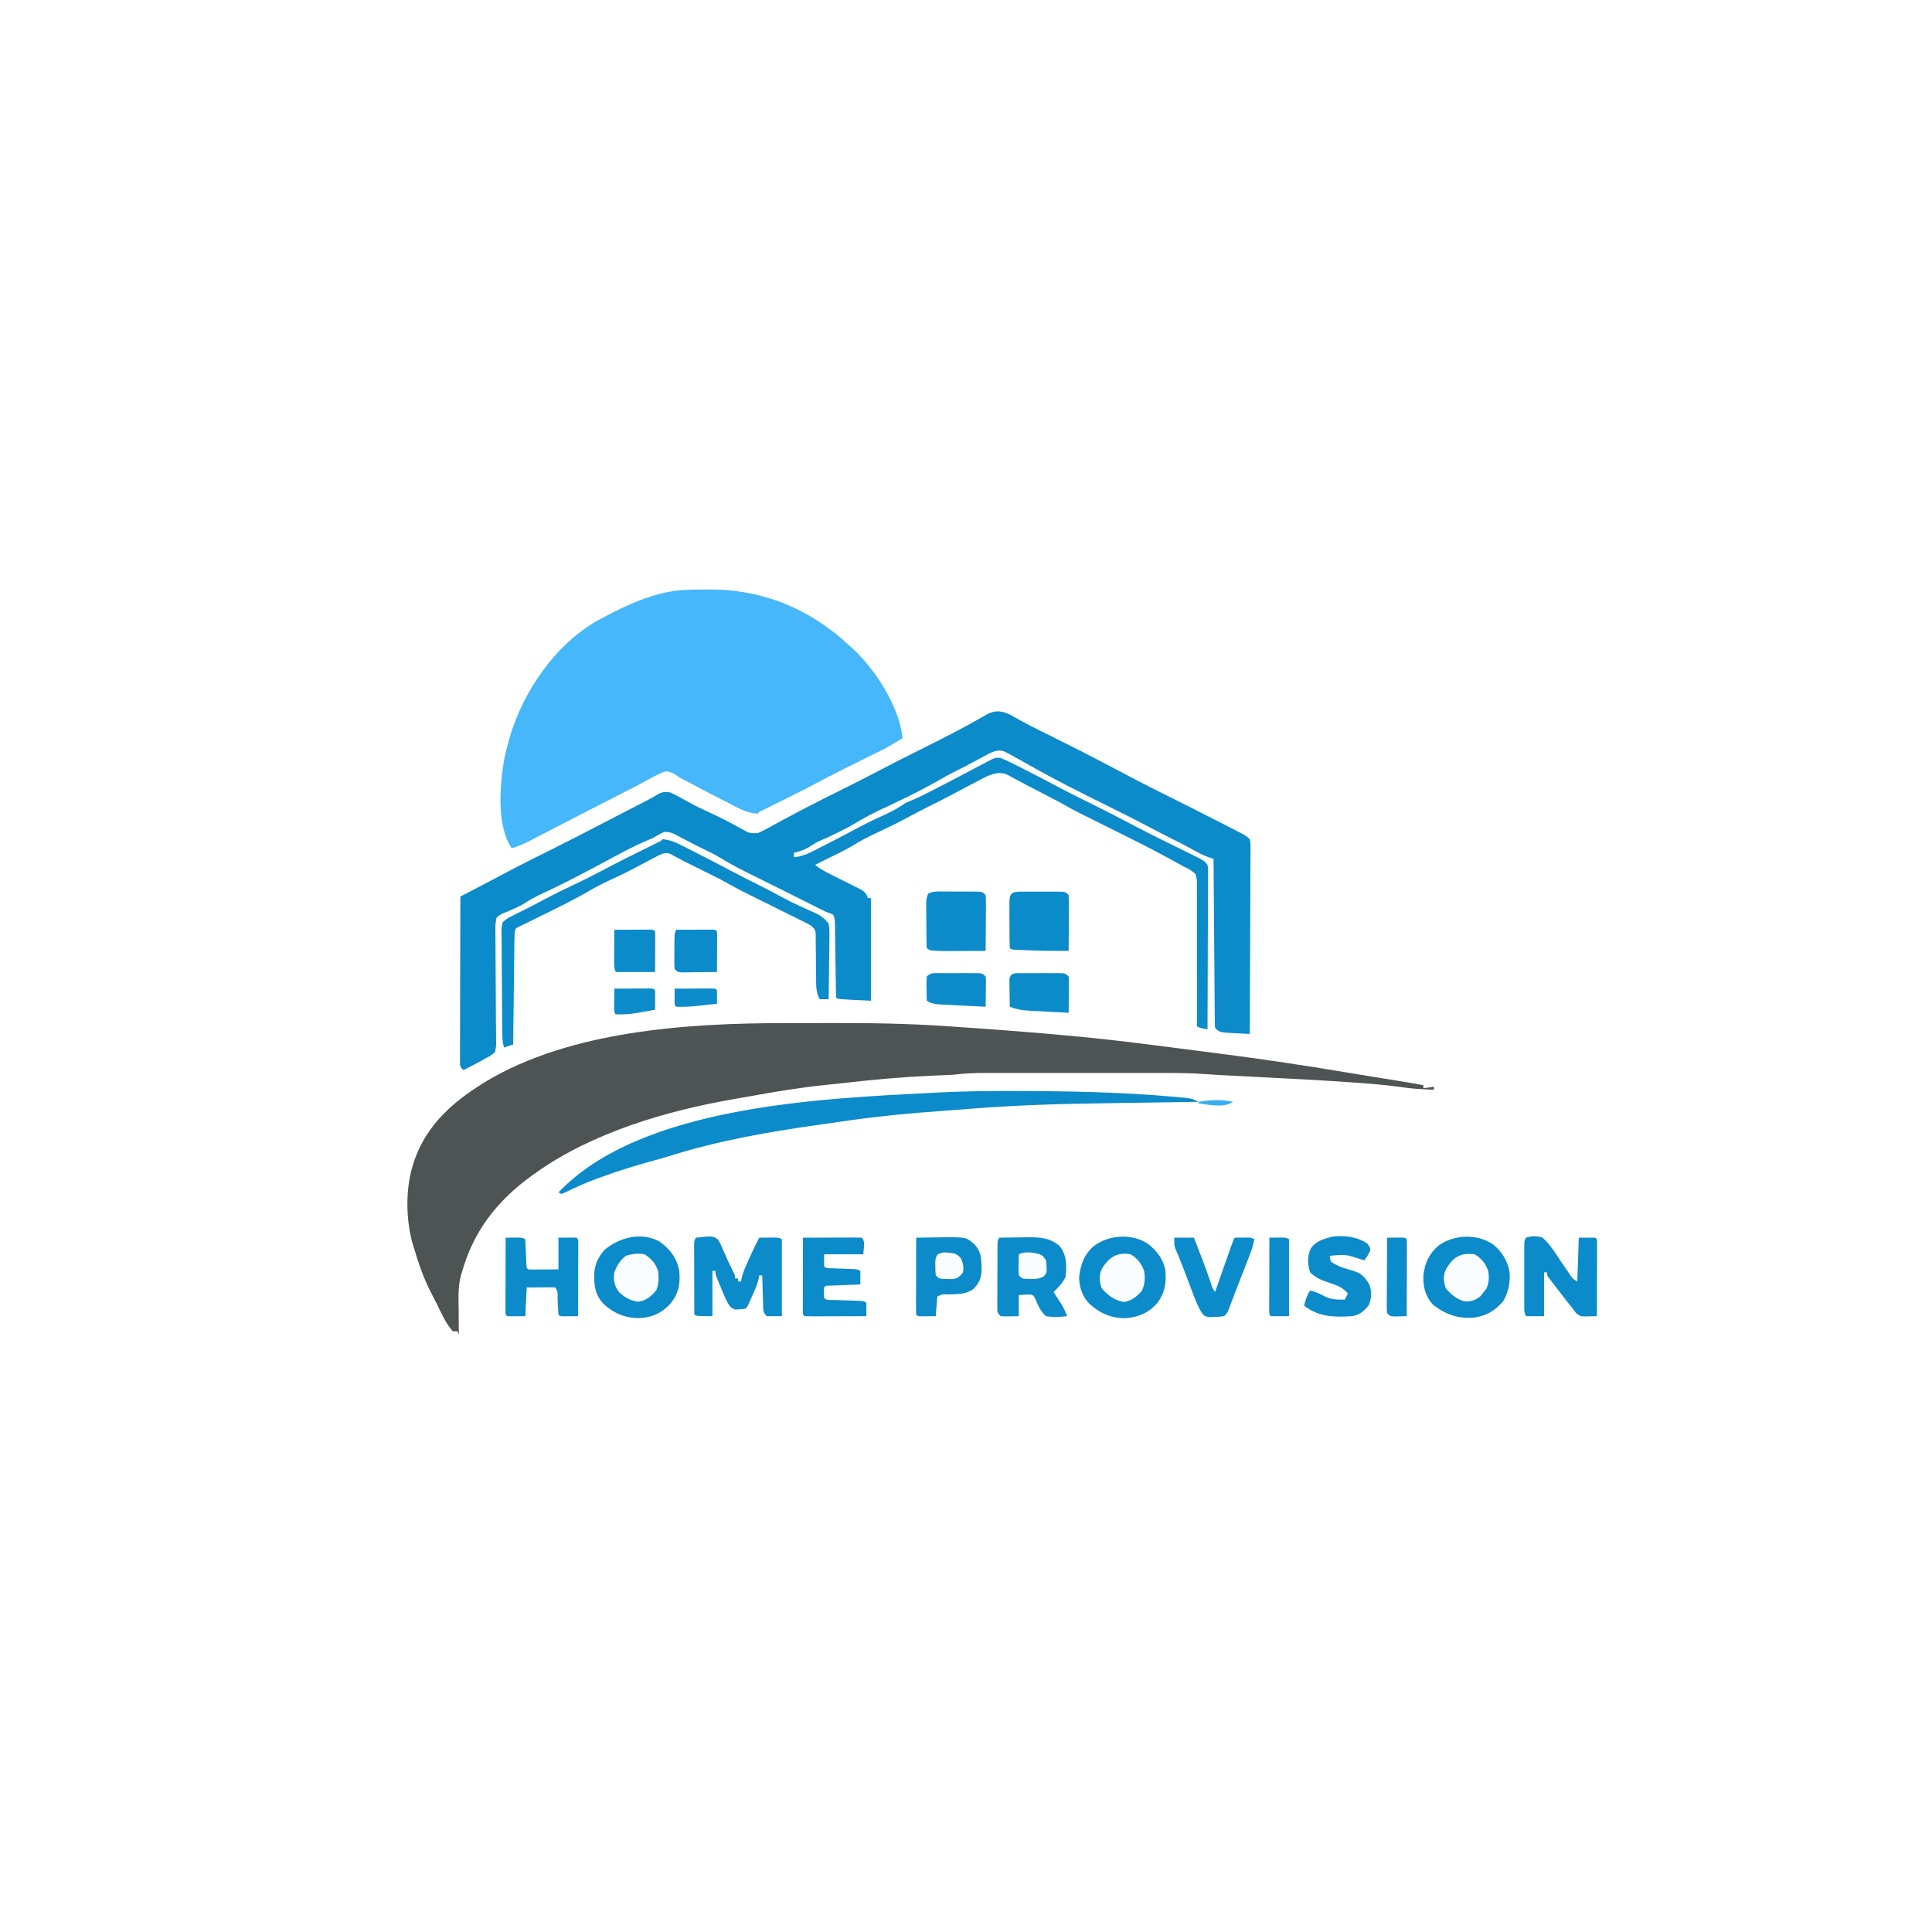 <svg width="272" height="272" viewBox="0 0 272 272" fill="none" xmlns="http://www.w3.org/2000/svg">
<rect x="0" y="0" width="272" height="272" fill="#333333" stroke="none"/>
<g clip-path="url(#clip0_3_116)">
<path d="M0 0C89.76 0 179.52 0 272 0C272 89.76 272 179.52 272 272C182.24 272 92.48 272 0 272C0 182.24 0 92.48 0 0Z" fill="white"/>
<path d="M99.516 82.995C99.695 82.995 99.873 82.995 100.058 82.995C107.56 83.011 114.175 85.808 119.638 90.951C119.776 91.072 119.914 91.195 120.059 91.322C123.312 94.327 126.583 99.474 127.076 103.913C125.943 104.646 124.795 105.294 123.584 105.887C123.418 105.97 123.253 106.053 123.083 106.136C122.73 106.312 122.379 106.484 122.027 106.659C121.111 107.111 120.197 107.566 119.281 108.023C119.105 108.11 118.926 108.199 118.746 108.288C117.4 108.96 116.068 109.648 114.744 110.358C112.84 111.374 110.9 112.324 108.966 113.282C108.83 113.348 108.694 113.416 108.554 113.486C108.182 113.671 107.806 113.856 107.432 114.043C106.916 114.277 106.916 114.277 106.676 114.538C105.148 114.502 103.917 113.752 102.585 113.063C102.341 112.94 102.096 112.815 101.845 112.687C100.205 111.85 98.571 111 96.949 110.129C96.654 109.971 96.359 109.816 96.059 109.67C95.626 109.438 95.626 109.438 95.209 109.13C94.678 108.788 94.346 108.643 93.713 108.588C92.668 108.947 91.743 109.47 90.787 110.02C89.994 110.467 89.178 110.87 88.367 111.28C88.022 111.457 87.678 111.631 87.336 111.807C86.601 112.186 85.865 112.562 85.13 112.94C83.358 113.847 81.588 114.755 79.82 115.669C79.059 116.062 78.298 116.455 77.537 116.846C77.176 117.033 76.815 117.22 76.454 117.407C75.95 117.666 75.447 117.927 74.943 118.187C74.796 118.263 74.65 118.34 74.499 118.418C73.693 118.831 72.907 119.162 72.038 119.426C69.868 116.162 70.378 110.473 71.003 106.809C71.171 105.974 71.377 105.156 71.613 104.338C71.656 104.187 71.696 104.036 71.74 103.881C73.627 97.387 78.126 90.776 84.085 87.391C87.013 85.802 90.026 84.278 93.288 83.513C93.445 83.475 93.603 83.436 93.764 83.398C95.668 82.99 97.578 82.995 99.516 82.995Z" fill="#45B7FA"/>
<path d="M110.499 144.039C110.918 144.039 111.336 144.037 111.753 144.037C112.626 144.035 113.498 144.035 114.369 144.035C115.246 144.035 116.122 144.035 116.997 144.031C122.406 144.014 127.784 144.097 133.181 144.466C133.672 144.5 134.163 144.534 134.654 144.566C137.051 144.726 139.448 144.902 141.843 145.085C142.026 145.098 142.206 145.112 142.393 145.127C148.696 145.608 154.975 146.188 161.246 146.991C161.754 147.055 162.262 147.121 162.772 147.184C165.475 147.529 168.176 147.877 170.879 148.23C171.499 148.311 172.12 148.391 172.743 148.47C178.253 149.186 183.739 150.008 189.222 150.926C190.495 151.139 191.768 151.345 193.041 151.551C193.423 151.613 193.806 151.674 194.186 151.736C194.738 151.825 195.291 151.917 195.843 152.006C196.411 152.097 196.976 152.189 197.543 152.282C197.709 152.308 197.875 152.335 198.045 152.363C198.829 152.49 199.611 152.624 200.387 152.788C200.387 152.928 200.387 153.068 200.387 153.213C200.878 153.143 201.368 153.073 201.874 153C201.874 153.141 201.874 153.281 201.874 153.425C201.375 153.4 200.875 153.372 200.374 153.345C200.096 153.33 199.817 153.315 199.53 153.3C198.674 153.241 197.828 153.128 196.978 153.009C195.268 152.777 193.555 152.622 191.834 152.495C191.581 152.476 191.581 152.476 191.324 152.456C186.343 152.085 181.353 151.847 176.368 151.589C176.196 151.579 176.026 151.57 175.849 151.562C175.04 151.519 174.232 151.479 173.425 151.436C173.129 151.422 172.834 151.407 172.541 151.392C172.29 151.379 172.039 151.366 171.782 151.354C171.236 151.324 170.692 151.288 170.148 151.247C168.244 151.109 166.355 151.056 164.444 151.06C164.136 151.06 163.83 151.06 163.522 151.058C162.7 151.058 161.875 151.058 161.051 151.058C160.184 151.06 159.317 151.058 158.45 151.058C156.996 151.058 155.543 151.058 154.089 151.06C152.415 151.06 150.738 151.06 149.062 151.06C147.617 151.058 146.169 151.058 144.724 151.058C143.864 151.058 143.003 151.058 142.143 151.058C141.333 151.058 140.525 151.058 139.716 151.06C139.423 151.06 139.127 151.06 138.832 151.06C137.302 151.056 135.816 151.101 134.299 151.3C133.728 151.339 133.156 151.362 132.584 151.383C132.255 151.398 131.926 151.413 131.596 151.426C131.424 151.434 131.252 151.441 131.076 151.449C127.134 151.623 123.228 151.968 119.309 152.42C118.347 152.531 117.382 152.633 116.417 152.726C112.79 153.088 109.214 153.68 105.629 154.331C104.864 154.471 104.097 154.601 103.329 154.732C93.748 156.405 83.431 159.439 75.437 165.113C75.228 165.262 75.018 165.41 74.803 165.563C69.971 169.085 66.648 173.335 65.024 179.138C64.984 179.276 64.941 179.412 64.897 179.554C64.453 181.193 64.555 182.889 64.574 184.569C64.576 184.888 64.578 185.207 64.58 185.526C64.584 186.301 64.591 187.075 64.599 187.85C64.529 187.71 64.459 187.57 64.387 187.425C64.176 187.425 63.966 187.425 63.749 187.425C62.78 186.348 62.158 184.937 61.533 183.643C61.31 183.19 61.08 182.74 60.842 182.296C59.69 180.126 58.921 177.876 58.224 175.525C58.148 175.268 58.069 175.011 57.99 174.748C57.024 170.863 57.094 166.269 58.649 162.563C58.745 162.333 58.84 162.104 58.938 161.868C60.772 157.871 63.94 155.091 67.574 152.788C67.81 152.637 68.046 152.486 68.29 152.331C80.248 145.098 96.852 144.046 110.499 144.039Z" fill="#4E5354"/>
<path d="M142.248 100.633C142.499 100.773 142.75 100.913 143 101.058C143.281 101.213 143.566 101.37 143.848 101.525C143.991 101.604 144.135 101.685 144.284 101.765C144.953 102.131 145.635 102.471 146.32 102.811C146.458 102.879 146.596 102.947 146.738 103.019C147.195 103.247 147.654 103.474 148.113 103.699C151.037 105.151 153.942 106.632 156.826 108.162C159.002 109.316 161.182 110.459 163.388 111.553C165.95 112.824 168.505 114.11 171.05 115.414C171.382 115.584 171.713 115.754 172.045 115.924C172.534 116.173 173.022 116.424 173.509 116.672C173.658 116.749 173.804 116.823 173.957 116.9C175.43 117.66 175.43 117.66 175.951 118.149C176.055 118.657 176.055 118.657 176.053 119.267C176.055 119.615 176.055 119.615 176.057 119.968C176.053 120.223 176.05 120.476 176.046 120.74C176.046 121.005 176.046 121.273 176.046 121.549C176.046 122.282 176.042 123.015 176.036 123.751C176.031 124.516 176.031 125.283 176.029 126.05C176.027 127.501 176.021 128.953 176.012 130.404C176.002 132.057 175.997 133.711 175.993 135.364C175.985 138.764 175.97 142.162 175.951 145.562C175.411 145.538 174.869 145.511 174.329 145.483C174.102 145.472 174.102 145.472 173.87 145.462C171.692 145.343 171.692 145.343 171.063 144.712C171.04 144.404 171.031 144.093 171.029 143.783C171.025 143.483 171.025 143.483 171.023 143.175C171.021 142.954 171.021 142.731 171.018 142.504C171.016 142.272 171.014 142.038 171.012 141.8C171.006 141.029 171.001 140.258 170.995 139.486C170.991 138.953 170.987 138.42 170.982 137.886C170.972 136.622 170.961 135.36 170.953 134.097C170.942 132.518 170.929 130.94 170.914 129.363C170.893 126.545 170.87 123.729 170.851 120.912C170.655 120.85 170.46 120.788 170.258 120.723C169.48 120.455 168.781 120.087 168.06 119.69C167.776 119.537 167.491 119.382 167.206 119.227C167.066 119.152 166.928 119.076 166.783 118.999C166.25 118.714 165.708 118.445 165.166 118.177C164.057 117.629 162.965 117.055 161.872 116.477C159.815 115.389 157.735 114.348 155.65 113.317C152.038 111.526 148.413 109.721 144.913 107.724C143.952 107.178 142.992 106.634 142.016 106.117C141.725 105.962 141.725 105.962 141.43 105.803C140.656 105.531 140.106 105.701 139.367 106.028C139.218 106.109 139.067 106.19 138.912 106.273C138.744 106.364 138.578 106.453 138.404 106.545C138.23 106.64 138.053 106.736 137.873 106.834C137.507 107.029 137.142 107.227 136.776 107.422C136.604 107.514 136.43 107.607 136.253 107.703C135.735 107.977 135.212 108.238 134.685 108.495C133.784 108.937 132.915 109.432 132.042 109.93C129.951 111.115 127.809 112.178 125.637 113.206C125.422 113.308 125.208 113.408 124.987 113.515C124.568 113.712 124.147 113.91 123.727 114.105C122.558 114.658 121.451 115.261 120.35 115.937C119.621 116.375 118.871 116.753 118.11 117.127C117.97 117.197 117.83 117.267 117.685 117.34C117.016 117.671 116.344 117.986 115.656 118.272C115.088 118.521 114.619 118.772 114.113 119.12C113.348 119.615 112.662 119.86 111.776 120.062C111.776 120.272 111.776 120.482 111.776 120.699C112.706 120.582 113.422 120.353 114.255 119.93C114.483 119.815 114.71 119.7 114.944 119.584C115.182 119.46 115.42 119.339 115.666 119.212C115.913 119.086 116.162 118.961 116.417 118.833C117.919 118.071 119.411 117.289 120.894 116.49C122.192 115.795 123.523 115.17 124.861 114.558C125.805 114.122 126.636 113.627 127.501 113.049C127.86 112.894 128.221 112.739 128.582 112.586C129.243 112.303 129.885 111.98 130.527 111.657C130.671 111.583 130.816 111.511 130.966 111.436C132.118 110.854 133.261 110.257 134.403 109.656C134.917 109.386 135.431 109.116 135.945 108.848C136.296 108.663 136.647 108.476 136.997 108.291C137.511 108.017 138.028 107.747 138.546 107.477C138.78 107.352 138.78 107.352 139.018 107.222C140.095 106.668 140.095 106.668 140.82 106.7C141.366 106.908 141.883 107.135 142.405 107.399C142.718 107.556 142.718 107.556 143.036 107.715C143.255 107.828 143.476 107.941 143.704 108.055C143.931 108.172 144.158 108.287 144.394 108.406C145.858 109.148 147.312 109.906 148.759 110.68C150.431 111.57 152.127 112.407 153.825 113.247C155.765 114.207 157.686 115.198 159.601 116.207C160.961 116.919 162.329 117.609 163.704 118.292C163.878 118.379 164.051 118.464 164.229 118.551C165.096 118.982 165.965 119.411 166.834 119.839C167.155 119.998 167.478 120.157 167.799 120.315C167.948 120.389 168.097 120.461 168.25 120.536C169.535 121.175 169.535 121.175 170.001 121.762C170.079 122.204 170.079 122.204 170.077 122.718C170.077 123.011 170.077 123.011 170.079 123.311C170.077 123.525 170.075 123.74 170.073 123.961C170.073 124.186 170.073 124.414 170.073 124.645C170.073 125.395 170.066 126.143 170.062 126.891C170.062 127.41 170.06 127.928 170.06 128.447C170.058 129.813 170.052 131.178 170.043 132.544C170.037 133.936 170.035 135.33 170.03 136.722C170.024 139.457 170.013 142.191 170.001 144.924C168.991 144.739 168.991 144.739 168.513 144.499C168.513 144.234 168.515 143.968 168.515 143.692C168.526 141.182 168.526 138.67 168.517 136.161C168.513 134.869 168.513 133.579 168.519 132.287C168.526 131.042 168.524 129.796 168.515 128.551C168.513 128.075 168.515 127.599 168.519 127.125C168.526 126.458 168.519 125.795 168.513 125.128C168.517 124.932 168.522 124.735 168.526 124.533C168.513 123.982 168.485 123.555 168.301 123.037C167.788 122.55 167.238 122.265 166.601 121.974C166.399 121.859 166.199 121.747 165.993 121.628C165.81 121.528 165.627 121.428 165.438 121.326C165.228 121.213 165.02 121.099 164.803 120.982C164.59 120.867 164.376 120.752 164.157 120.633C163.949 120.521 163.742 120.408 163.528 120.291C161.887 119.405 160.223 118.566 158.553 117.737C157.314 117.123 156.075 116.504 154.839 115.888C154.522 115.729 154.205 115.572 153.887 115.414C153.419 115.181 152.95 114.947 152.482 114.713C152.342 114.645 152.202 114.575 152.057 114.503C151.148 114.048 150.268 113.557 149.388 113.049C148.989 112.837 148.587 112.624 148.185 112.416C147.964 112.301 147.745 112.186 147.518 112.067C146.581 111.583 145.644 111.101 144.707 110.616C144.173 110.34 143.644 110.057 143.117 109.768C142.985 109.698 142.852 109.626 142.713 109.554C142.378 109.373 142.044 109.19 141.708 109.007C140.646 108.646 139.86 108.908 138.85 109.337C138.58 109.475 138.313 109.615 138.045 109.755C137.9 109.832 137.754 109.906 137.603 109.983C137.137 110.223 136.676 110.467 136.213 110.712C135.984 110.833 135.984 110.833 135.752 110.956C135.14 111.279 134.53 111.602 133.92 111.927C132.762 112.543 131.589 113.132 130.412 113.714C129.49 114.175 128.582 114.664 127.673 115.149C126.283 115.888 124.878 116.583 123.45 117.246C122.248 117.807 121.1 118.389 119.978 119.097C118.828 119.779 117.613 120.346 116.414 120.933C115.858 121.207 115.305 121.485 114.751 121.762C115.456 122.335 116.204 122.726 117.016 123.13C117.292 123.268 117.568 123.409 117.845 123.547C118.278 123.766 118.709 123.982 119.145 124.197C119.566 124.405 119.984 124.618 120.403 124.83C120.779 125.017 120.779 125.017 121.162 125.208C121.761 125.587 121.965 125.778 122.188 126.437C122.328 126.437 122.469 126.437 122.613 126.437C122.613 131.205 122.613 135.974 122.613 140.887C117.938 140.674 117.938 140.674 117.726 140.462C117.7 140.12 117.689 139.777 117.685 139.433C117.679 139.106 117.679 139.106 117.675 138.77C117.67 138.411 117.67 138.411 117.666 138.048C117.662 137.803 117.658 137.561 117.653 137.308C117.641 136.528 117.63 135.746 117.619 134.964C117.604 133.938 117.59 132.912 117.573 131.885C117.568 131.528 117.568 131.528 117.564 131.165C117.558 130.833 117.558 130.833 117.553 130.495C117.549 130.302 117.547 130.107 117.545 129.907C117.532 129.38 117.532 129.38 117.301 128.774C116.831 128.553 116.831 128.553 116.238 128.349C115.717 128.096 115.199 127.841 114.685 127.58C114.374 127.425 114.066 127.27 113.758 127.115C113.603 127.036 113.448 126.957 113.286 126.877C112.634 126.547 111.977 126.22 111.323 125.893C111.191 125.827 111.062 125.761 110.926 125.693C110.05 125.255 109.175 124.82 108.297 124.386C107.732 124.106 107.164 123.823 106.599 123.542C106.316 123.402 106.036 123.262 105.753 123.124C104.268 122.391 102.814 121.636 101.401 120.767C100.726 120.359 100.026 120.009 99.317 119.664C99.025 119.522 98.732 119.377 98.441 119.235C98.294 119.163 98.146 119.091 97.993 119.016C97.525 118.78 97.062 118.538 96.601 118.294C96.448 118.213 96.295 118.134 96.14 118.051C95.847 117.898 95.555 117.745 95.266 117.586C94.654 117.269 94.236 117.08 93.541 117.129C92.98 117.335 92.519 117.624 92.013 117.937C91.667 118.085 91.32 118.234 90.972 118.379C88.362 119.522 85.861 120.958 83.343 122.289C81.035 123.508 78.725 124.713 76.35 125.793C75.415 126.224 74.554 126.711 73.687 127.265C73.256 127.535 72.816 127.746 72.344 127.939C72.025 128.069 71.711 128.207 71.4 128.349C71.022 128.511 71.022 128.511 70.635 128.676C70.232 128.893 70.232 128.893 69.913 129.199C69.764 129.877 69.724 130.342 69.745 131.018C69.745 131.203 69.743 131.386 69.743 131.575C69.745 131.972 69.747 132.37 69.756 132.767C69.766 133.396 69.766 134.023 69.766 134.652C69.766 135.986 69.779 137.321 69.794 138.655C69.807 140.202 69.817 141.749 69.817 143.296C69.82 143.915 69.828 144.535 69.839 145.154C69.841 145.534 69.841 145.914 69.841 146.293C69.845 146.465 69.851 146.639 69.856 146.815C69.851 147.298 69.851 147.298 69.701 148.112C69.084 148.632 69.084 148.632 68.425 148.962C68.26 149.059 68.096 149.155 67.926 149.255C67.038 149.744 66.147 150.218 65.238 150.662C64.813 150.237 64.813 150.237 64.76 149.81C64.76 149.633 64.762 149.457 64.762 149.274C64.76 149.072 64.76 148.87 64.76 148.66C64.762 148.326 64.762 148.326 64.764 147.984C64.764 147.75 64.764 147.517 64.764 147.274C64.764 146.497 64.768 145.721 64.77 144.943C64.773 144.406 64.773 143.868 64.773 143.33C64.775 142.058 64.777 140.785 64.781 139.512C64.787 138.063 64.79 136.615 64.792 135.166C64.796 132.185 64.802 129.206 64.813 126.224C64.951 126.152 65.089 126.082 65.232 126.007C65.867 125.676 66.502 125.344 67.138 125.013C67.463 124.843 67.463 124.843 67.796 124.671C69.067 124.008 70.334 123.341 71.6 122.665C73.536 121.636 75.5 120.663 77.465 119.69C80.009 118.428 82.529 117.119 85.052 115.81C85.87 115.385 86.688 114.962 87.506 114.539C88.033 114.267 88.56 113.995 89.085 113.723C89.454 113.532 89.822 113.342 90.192 113.151C90.415 113.036 90.64 112.92 90.87 112.801C91.065 112.701 91.261 112.599 91.463 112.495C91.841 112.293 92.213 112.076 92.578 111.849C93.237 111.468 93.596 111.46 94.35 111.562C94.92 111.821 95.443 112.089 95.985 112.399C96.305 112.577 96.626 112.754 96.949 112.93C97.115 113.019 97.281 113.111 97.453 113.204C98.282 113.644 99.13 114.037 99.982 114.43C101.501 115.136 102.982 115.89 104.44 116.717C105.503 117.314 105.503 117.314 106.676 117.299C107.309 117.029 107.906 116.704 108.507 116.371C108.871 116.175 109.234 115.977 109.595 115.782C109.874 115.631 109.874 115.631 110.156 115.476C111.025 115.006 111.897 114.545 112.772 114.086C112.938 113.997 113.106 113.91 113.278 113.818C115.023 112.903 116.784 112.025 118.548 111.154C120.322 110.274 122.082 109.375 123.835 108.455C125.701 107.475 127.579 106.523 129.466 105.586C131.17 104.738 132.868 103.884 134.553 102.996C134.711 102.913 134.87 102.83 135.032 102.743C135.837 102.32 136.632 101.884 137.422 101.438C137.667 101.302 137.667 101.302 137.915 101.162C138.221 100.992 138.525 100.818 138.829 100.641C140.083 99.947 140.926 100.025 142.248 100.633Z" fill="#0B8BCA"/>
<path d="M141.923 153.598C142.187 153.598 142.448 153.598 142.718 153.598C150.134 153.606 157.576 153.738 164.967 154.382C165.19 154.401 165.19 154.401 165.417 154.42C167.785 154.628 167.785 154.628 168.724 155.126C168.609 155.128 168.494 155.128 168.375 155.13C165.519 155.17 162.663 155.213 159.805 155.257C158.424 155.281 157.043 155.302 155.662 155.321C149.257 155.408 142.886 155.587 136.503 156.112C135.434 156.201 134.365 156.275 133.296 156.352C128.183 156.715 123.104 157.193 118.036 157.958C117.231 158.079 116.426 158.194 115.618 158.307C108.382 159.32 101.062 160.574 94.092 162.805C93.425 163.011 92.753 163.198 92.077 163.381C89.508 164.085 86.982 164.852 84.483 165.776C84.255 165.861 84.028 165.944 83.792 166.031C82.36 166.575 80.978 167.191 79.601 167.865C79.421 167.939 79.238 168.012 79.049 168.088C78.909 168.018 78.771 167.948 78.624 167.876C90.235 155.653 115.699 154.656 131.324 153.851C131.517 153.84 131.711 153.829 131.91 153.819C135.249 153.644 138.581 153.596 141.923 153.598Z" fill="#0B8BCA"/>
<path d="M93.287 118.15C94.252 118.244 94.987 118.524 95.846 118.96C96.09 119.083 96.335 119.204 96.585 119.332C96.845 119.463 97.104 119.597 97.365 119.731C97.633 119.867 97.901 120.003 98.171 120.139C99.847 120.989 101.516 121.856 103.177 122.738C104.34 123.356 105.515 123.949 106.694 124.531C107.863 125.114 109.013 125.726 110.162 126.346C110.982 126.782 111.807 127.194 112.651 127.583C112.833 127.668 113.014 127.751 113.201 127.838C113.552 127.997 113.902 128.157 114.255 128.312C114.414 128.384 114.576 128.458 114.739 128.533C114.88 128.594 115.022 128.658 115.167 128.722C115.819 129.121 116.201 129.425 116.663 130.05C116.809 130.86 116.786 131.657 116.767 132.479C116.765 132.83 116.765 132.83 116.762 133.189C116.756 133.935 116.743 134.683 116.728 135.428C116.724 135.936 116.718 136.442 116.714 136.95C116.703 138.191 116.686 139.434 116.663 140.675C116.242 140.675 115.821 140.675 115.388 140.675C114.871 139.668 114.899 138.729 114.897 137.626C114.892 137.235 114.886 136.844 114.882 136.453C114.875 135.839 114.869 135.227 114.865 134.612C114.861 134.017 114.852 133.425 114.844 132.832C114.844 132.555 114.844 132.555 114.844 132.273C114.841 132.103 114.837 131.931 114.835 131.754C114.835 131.606 114.833 131.455 114.833 131.3C114.725 130.775 114.525 130.596 114.113 130.263C113.613 129.991 113.118 129.736 112.606 129.489C112.298 129.338 111.99 129.187 111.682 129.034C111.522 128.958 111.363 128.879 111.197 128.798C110.413 128.416 109.633 128.027 108.853 127.636C108.541 127.481 108.231 127.326 107.918 127.171C107.687 127.056 107.687 127.056 107.451 126.937C107.134 126.78 106.817 126.622 106.501 126.465C106.031 126.231 105.562 125.998 105.094 125.764C104.954 125.694 104.814 125.626 104.671 125.554C104.012 125.224 103.366 124.886 102.729 124.519C102.038 124.121 101.341 123.758 100.627 123.403C100.504 123.341 100.379 123.28 100.249 123.214C99.854 123.018 99.461 122.823 99.065 122.625C98.674 122.432 98.281 122.236 97.89 122.041C97.512 121.852 97.134 121.665 96.755 121.48C96.307 121.255 95.863 121.023 95.423 120.787C95.236 120.687 95.051 120.587 94.86 120.485C94.701 120.396 94.541 120.309 94.378 120.22C93.808 120.022 93.517 120.103 92.956 120.301C92.565 120.496 92.18 120.7 91.8 120.913C91.534 121.053 91.271 121.193 91.005 121.331C90.553 121.569 90.1 121.809 89.65 122.054C88.345 122.755 87.014 123.395 85.663 124.004C84.658 124.468 83.697 124.988 82.741 125.545C81.171 126.455 79.562 127.268 77.934 128.072C77.658 128.208 77.384 128.344 77.108 128.482C76.838 128.616 76.568 128.75 76.298 128.883C76.168 128.947 76.039 129.013 75.905 129.079C75.319 129.37 74.73 129.659 74.139 129.944C73.946 130.037 73.752 130.131 73.555 130.226C73.389 130.307 73.221 130.386 73.051 130.469C72.639 130.662 72.639 130.662 72.463 131.113C72.437 131.618 72.422 132.118 72.418 132.623C72.416 132.779 72.414 132.936 72.412 133.095C72.405 133.609 72.401 134.126 72.394 134.64C72.39 134.997 72.386 135.354 72.382 135.711C72.371 136.65 72.361 137.59 72.35 138.529C72.339 139.489 72.326 140.448 72.316 141.406C72.293 143.287 72.271 145.169 72.25 147.05C71.619 147.26 71.619 147.26 70.975 147.475C70.72 146.712 70.724 146.013 70.718 145.218C70.716 145.053 70.714 144.889 70.712 144.719C70.705 144.175 70.701 143.631 70.697 143.087C70.695 142.9 70.695 142.715 70.692 142.524C70.686 141.54 70.68 140.556 70.675 139.572C70.673 138.758 70.665 137.944 70.654 137.131C70.641 136.147 70.635 135.163 70.633 134.181C70.631 133.805 70.626 133.431 70.622 133.057C70.614 132.532 70.614 132.009 70.614 131.484C70.609 131.329 70.605 131.174 70.601 131.015C70.607 130.581 70.607 130.581 70.763 129.838C71.368 129.332 71.368 129.332 72.037 128.988C72.252 128.875 72.465 128.762 72.686 128.645C72.915 128.535 73.142 128.424 73.378 128.31C74.517 127.753 75.637 127.171 76.753 126.569C78.024 125.889 79.309 125.254 80.618 124.644C82.106 123.949 83.564 123.212 85.013 122.436C86.987 121.386 88.991 120.398 90.995 119.406C91.199 119.306 91.199 119.306 91.407 119.202C91.781 119.017 92.155 118.83 92.529 118.645C93.047 118.411 93.047 118.411 93.287 118.15Z" fill="#0B8BCA"/>
<path d="M210.133 175.146C211.348 176.081 212.204 177.412 212.5 178.925C212.683 180.446 212.391 181.836 211.65 183.175C210.449 184.556 209.223 185.298 207.4 185.512C205.211 185.659 203.35 185.011 201.662 183.6C200.615 182.365 200.326 181.062 200.4 179.484C200.615 177.752 201.239 176.43 202.593 175.312C204.758 173.806 207.901 173.682 210.133 175.146Z" fill="#0B8BCA"/>
<path d="M161.69 175.169C162.867 176.112 163.719 177.222 164.051 178.713C164.246 180.511 164.047 181.897 162.988 183.388C161.805 184.776 160.466 185.354 158.677 185.571C156.63 185.662 154.928 184.961 153.426 183.601C152.423 182.626 151.962 181.3 151.924 179.91C152.07 178.176 152.625 176.605 153.97 175.452C156.099 173.813 159.452 173.605 161.69 175.169Z" fill="#0B8BCA"/>
<path d="M92.863 174.791C94.302 175.839 95.331 177.152 95.626 178.924C95.804 180.743 95.558 182.084 94.389 183.533C93.21 184.825 91.99 185.384 90.279 185.561C88.216 185.644 86.516 184.985 85.001 183.599C83.751 182.252 83.63 181.039 83.658 179.247C83.777 177.913 84.223 177.005 85.079 175.99C87.224 174.203 90.252 173.389 92.863 174.791Z" fill="#0B8BCA"/>
<path d="M97.963 174.25C100.402 173.993 100.402 173.993 101.116 174.56C101.396 175.013 101.596 175.453 101.787 175.95C101.934 176.269 102.079 176.588 102.225 176.906C102.293 177.064 102.359 177.223 102.429 177.384C102.64 177.869 102.873 178.336 103.116 178.806C103.487 179.563 103.487 179.563 103.487 179.988C103.628 179.988 103.768 179.988 103.912 179.988C103.912 180.128 103.912 180.268 103.912 180.413C104.053 180.413 104.193 180.413 104.337 180.413C104.359 180.272 104.378 180.13 104.399 179.985C104.59 179.176 104.915 178.445 105.253 177.69C105.321 177.54 105.387 177.389 105.455 177.234C105.906 176.224 106.377 175.23 106.887 174.25C107.338 174.244 107.791 174.239 108.243 174.237C108.494 174.235 108.745 174.231 109.004 174.229C109.65 174.25 109.65 174.25 110.075 174.463C110.075 178.039 110.075 181.615 110.075 185.3C109.374 185.3 108.672 185.3 107.95 185.3C107.389 184.739 107.461 184.454 107.438 183.672C107.425 183.313 107.425 183.313 107.412 182.95C107.406 182.699 107.4 182.45 107.393 182.193C107.38 181.815 107.38 181.815 107.368 181.43C107.346 180.808 107.329 180.185 107.312 179.563C107.172 179.563 107.032 179.563 106.887 179.563C106.858 179.771 106.858 179.771 106.828 179.983C106.626 180.831 106.286 181.586 105.931 182.378C105.863 182.533 105.795 182.688 105.725 182.85C105.217 183.995 105.217 183.995 104.975 184.238C104.565 184.303 104.565 184.303 104.059 184.331C103.893 184.344 103.728 184.357 103.555 184.369C102.931 184.204 102.739 183.904 102.416 183.36C102.038 182.625 101.722 181.87 101.416 181.103C101.348 180.94 101.282 180.778 101.212 180.61C100.725 179.41 100.725 179.41 100.725 178.925C100.585 178.925 100.444 178.925 100.3 178.925C100.3 181.029 100.3 183.133 100.3 185.3C98.175 185.3 98.175 185.3 97.75 185.088C97.744 183.613 97.742 182.138 97.739 180.661C97.737 180.16 97.735 179.658 97.733 179.157C97.731 178.436 97.731 177.714 97.729 176.993C97.729 176.768 97.727 176.543 97.727 176.311C97.727 176.103 97.727 175.895 97.727 175.68C97.725 175.495 97.725 175.31 97.725 175.121C97.75 174.675 97.75 174.675 97.963 174.25Z" fill="#0B8BCA"/>
<path d="M140.675 174.25C141.521 174.235 142.369 174.222 143.214 174.216C143.641 174.21 144.071 174.201 144.498 174.195C146.31 174.18 147.702 174.197 149.149 175.393C150.214 176.706 150.193 178.145 150.025 179.775C149.591 180.657 149.016 181.216 148.325 181.9C148.478 182.134 148.478 182.134 148.635 182.374C148.769 182.582 148.903 182.788 149.043 183.003C149.175 183.207 149.309 183.411 149.445 183.623C149.774 184.174 150.021 184.699 150.237 185.3C149.224 185.413 148.272 185.466 147.262 185.3C146.449 184.611 146.121 183.698 145.709 182.737C145.388 182.278 145.388 182.278 144.887 182.261C144.402 182.259 143.92 182.291 143.437 182.325C143.437 183.307 143.437 184.288 143.437 185.3C141.487 185.342 141.487 185.342 140.887 185.3C140.462 184.875 140.462 184.875 140.409 184.439C140.409 184.261 140.411 184.082 140.411 183.897C140.409 183.693 140.409 183.492 140.409 183.283C140.409 183.062 140.411 182.843 140.414 182.618C140.414 182.393 140.414 182.168 140.414 181.936C140.414 181.46 140.416 180.984 140.418 180.508C140.422 179.777 140.422 179.048 140.422 178.317C140.424 177.856 140.426 177.395 140.426 176.932C140.426 176.713 140.426 176.494 140.428 176.267C140.428 176.065 140.431 175.861 140.431 175.652C140.433 175.474 140.433 175.295 140.435 175.111C140.462 174.675 140.462 174.675 140.675 174.25Z" fill="#0B8BCA"/>
<path d="M214.837 174.25C215.696 173.986 216.319 173.965 217.175 174.25C218.301 175.257 219.107 176.613 219.937 177.862C220.229 178.283 220.522 178.704 220.813 179.125C220.919 179.284 221.025 179.443 221.134 179.607C221.436 180.045 221.436 180.045 222.062 180.412C222.133 178.379 222.203 176.345 222.275 174.25C223.046 174.25 223.818 174.25 224.612 174.25C224.825 174.462 224.825 174.462 224.85 174.9C224.85 175.091 224.85 175.283 224.848 175.482C224.848 175.699 224.848 175.916 224.848 176.139C224.848 176.375 224.846 176.611 224.846 176.853C224.846 177.093 224.844 177.335 224.844 177.582C224.844 178.353 224.842 179.123 224.838 179.894C224.838 180.415 224.836 180.937 224.836 181.458C224.833 182.739 224.829 184.019 224.825 185.3C224.447 185.311 224.071 185.319 223.692 185.325C223.482 185.33 223.272 185.336 223.055 185.34C222.487 185.3 222.487 185.3 221.905 184.89C221.746 184.673 221.589 184.458 221.425 184.237C221.181 183.934 220.936 183.63 220.692 183.326C220.43 182.99 220.171 182.65 219.912 182.312C219.778 182.142 219.646 181.97 219.512 181.796C219.158 181.335 218.803 180.874 218.45 180.412C218.271 180.187 218.271 180.187 218.089 179.96C217.812 179.562 217.812 179.562 217.812 179.137C217.672 179.137 217.532 179.137 217.387 179.137C217.387 181.171 217.387 183.205 217.387 185.3C216.546 185.3 215.704 185.3 214.837 185.3C214.582 184.788 214.597 184.469 214.597 183.897C214.597 183.693 214.595 183.492 214.595 183.283C214.595 183.062 214.597 182.843 214.597 182.618C214.597 182.393 214.597 182.168 214.595 181.936C214.595 181.46 214.597 180.984 214.597 180.508C214.597 179.777 214.597 179.048 214.595 178.317C214.595 177.856 214.597 177.395 214.597 176.932C214.595 176.602 214.595 176.602 214.595 176.267C214.595 176.065 214.597 175.861 214.597 175.652C214.597 175.474 214.597 175.295 214.597 175.111C214.625 174.675 214.625 174.675 214.837 174.25Z" fill="#0B8BCA"/>
<path d="M128.988 174.25C129.94 174.231 130.892 174.22 131.844 174.21C132.111 174.205 132.379 174.199 132.655 174.195C136.032 174.167 136.032 174.167 137.192 175.189C138.057 176.173 138.161 176.976 138.178 178.247C138.185 178.504 138.189 178.759 138.195 179.023C138.093 180.113 137.757 180.799 136.956 181.541C135.877 182.27 134.702 182.185 133.446 182.242C132.638 182.206 132.638 182.206 131.963 182.537C131.914 183.001 131.875 183.466 131.844 183.931C131.824 184.186 131.807 184.441 131.788 184.703C131.776 184.9 131.763 185.098 131.75 185.3C131.329 185.306 130.909 185.311 130.488 185.313C130.254 185.315 130.02 185.319 129.778 185.321C129.2 185.3 129.2 185.3 128.988 185.087C128.968 184.747 128.962 184.407 128.964 184.067C128.964 183.851 128.964 183.634 128.964 183.411C128.964 183.175 128.966 182.939 128.966 182.697C128.966 182.457 128.968 182.214 128.968 181.968C128.968 181.197 128.971 180.427 128.975 179.656C128.975 179.135 128.977 178.613 128.977 178.092C128.979 176.811 128.983 175.531 128.988 174.25Z" fill="#0B8BCA"/>
<path d="M71.188 174.25C71.568 174.244 71.948 174.239 72.331 174.237C72.541 174.235 72.754 174.231 72.972 174.229C73.525 174.25 73.525 174.25 73.95 174.463C73.956 174.584 73.961 174.705 73.967 174.83C73.99 175.376 74.016 175.922 74.043 176.469C74.052 176.66 74.061 176.849 74.069 177.047C74.082 177.319 74.082 177.319 74.094 177.597C74.103 177.765 74.112 177.933 74.118 178.105C74.122 178.502 74.122 178.502 74.375 178.713C74.692 178.732 75.008 178.736 75.325 178.734C75.584 178.732 75.584 178.732 75.848 178.732C76.067 178.73 76.287 178.727 76.513 178.725C77.558 178.719 77.558 178.719 78.625 178.713C78.625 177.24 78.625 175.767 78.625 174.25C80.597 174.229 80.597 174.229 81.175 174.25C81.388 174.463 81.388 174.463 81.413 174.9C81.413 175.092 81.413 175.283 81.411 175.483C81.411 175.699 81.411 175.916 81.411 176.139C81.411 176.375 81.409 176.611 81.409 176.853C81.409 177.093 81.407 177.336 81.407 177.582C81.407 178.353 81.404 179.123 81.4 179.894C81.4 180.415 81.398 180.937 81.398 181.458C81.396 182.739 81.392 184.019 81.388 185.3C80.967 185.306 80.546 185.311 80.125 185.313C79.891 185.315 79.658 185.319 79.415 185.321C78.838 185.3 78.838 185.3 78.625 185.088C78.568 184.314 78.529 183.543 78.495 182.767C78.534 181.949 78.534 181.949 78.2 181.263C77.898 181.243 77.597 181.239 77.297 181.241C77.133 181.241 76.97 181.243 76.802 181.243C76.591 181.246 76.383 181.248 76.168 181.25C75.505 181.254 74.845 181.258 74.162 181.263C74.092 182.595 74.022 183.927 73.95 185.3C71.978 185.321 71.978 185.321 71.4 185.3C71.188 185.088 71.188 185.088 71.162 184.65C71.162 184.459 71.162 184.267 71.164 184.068C71.164 183.851 71.164 183.634 71.164 183.411C71.164 183.175 71.166 182.939 71.166 182.697C71.166 182.457 71.168 182.215 71.168 181.968C71.168 181.197 71.171 180.427 71.175 179.656C71.175 179.135 71.177 178.613 71.177 178.092C71.179 176.811 71.183 175.531 71.188 174.25Z" fill="#0B8BCA"/>
<path d="M132.74 125.51C132.9 125.51 133.057 125.51 133.221 125.51C133.554 125.51 133.89 125.512 134.224 125.517C134.738 125.521 135.25 125.521 135.762 125.519C136.087 125.521 136.412 125.521 136.737 125.523C136.969 125.523 136.969 125.523 137.205 125.523C138.289 125.538 138.289 125.538 138.763 126.012C138.801 126.607 138.811 127.181 138.805 127.773C138.803 127.948 138.803 128.122 138.803 128.3C138.801 128.857 138.794 129.414 138.788 129.971C138.786 130.347 138.786 130.725 138.784 131.101C138.78 132.026 138.771 132.95 138.763 133.874C137.851 133.881 136.941 133.885 136.03 133.887C135.72 133.887 135.411 133.889 135.101 133.891C134.655 133.893 134.209 133.896 133.76 133.896C133.493 133.898 133.225 133.898 132.949 133.9C130.86 133.834 130.86 133.834 130.475 133.449C130.447 132.922 130.435 132.4 130.433 131.87C130.43 131.713 130.43 131.554 130.428 131.39C130.426 131.054 130.424 130.719 130.424 130.383C130.422 129.869 130.416 129.352 130.409 128.838C130.407 128.513 130.407 128.186 130.405 127.861C130.403 127.705 130.401 127.552 130.396 127.393C130.401 126.804 130.418 126.335 130.696 125.81C131.353 125.459 132.016 125.502 132.74 125.51Z" fill="#0B8BCA"/>
<path d="M113.05 174.25C114.227 174.246 115.402 174.242 116.58 174.239C116.979 174.237 117.381 174.235 117.78 174.233C118.356 174.231 118.93 174.231 119.504 174.229C119.684 174.229 119.865 174.227 120.05 174.227C120.479 174.227 120.908 174.237 121.338 174.25C121.89 174.803 121.55 175.806 121.55 176.588C119.727 176.588 117.904 176.588 116.025 176.588C116.025 177.149 116.025 177.71 116.025 178.288C116.367 178.63 116.748 178.543 117.219 178.56C117.419 178.568 117.617 178.577 117.823 178.583C118.031 178.591 118.239 178.598 118.456 178.606C118.866 178.621 119.278 178.636 119.691 178.653C119.965 178.662 119.965 178.662 120.245 178.672C120.7 178.713 120.7 178.713 121.125 178.925C121.125 179.556 121.125 180.187 121.125 180.838C120.978 180.844 120.832 180.848 120.679 180.855C120.018 180.878 119.357 180.903 118.694 180.931C118.462 180.94 118.233 180.948 117.993 180.957C117.774 180.965 117.553 180.974 117.328 180.982C117.022 180.995 117.022 180.995 116.709 181.005C116.244 180.999 116.244 180.999 116.025 181.263C115.989 182.006 115.989 182.006 116.025 182.75C116.395 183.12 116.903 183.007 117.406 183.022C117.761 183.035 117.761 183.035 118.125 183.045C118.373 183.054 118.624 183.06 118.881 183.069C119.372 183.084 119.863 183.099 120.354 183.116C120.573 183.122 120.791 183.128 121.017 183.135C121.55 183.175 121.55 183.175 121.975 183.388C121.975 184.019 121.975 184.65 121.975 185.3C120.738 185.304 119.502 185.309 118.265 185.311C117.844 185.313 117.421 185.315 117 185.317C116.397 185.319 115.793 185.319 115.19 185.321C114.905 185.323 114.905 185.323 114.614 185.323C114.164 185.323 113.713 185.313 113.263 185.3C113.05 185.088 113.05 185.088 113.025 184.65C113.025 184.459 113.025 184.267 113.027 184.068C113.027 183.851 113.027 183.634 113.027 183.411C113.027 183.175 113.029 182.939 113.029 182.697C113.029 182.457 113.031 182.215 113.031 181.968C113.031 181.197 113.033 180.427 113.037 179.656C113.037 179.135 113.039 178.613 113.039 178.092C113.042 176.811 113.046 175.531 113.05 174.25Z" fill="#0C8BCA"/>
<path d="M143.759 125.528C143.997 125.531 143.997 125.531 144.241 125.531C144.405 125.531 144.568 125.531 144.736 125.531C145.083 125.531 145.429 125.531 145.773 125.533C146.304 125.535 146.834 125.533 147.365 125.528C147.701 125.531 148.036 125.531 148.372 125.531C148.531 125.531 148.691 125.528 148.854 125.528C149.976 125.539 149.976 125.539 150.45 126.013C150.486 126.606 150.499 127.18 150.491 127.775C150.491 127.949 150.491 128.121 150.491 128.302C150.486 128.858 150.482 129.413 150.476 129.97C150.474 130.348 150.472 130.724 150.472 131.1C150.465 132.025 150.459 132.951 150.45 133.875C148.508 133.886 146.574 133.869 144.632 133.782C144.415 133.773 144.199 133.765 143.975 133.756C143.769 133.748 143.565 133.739 143.353 133.729C143.17 133.722 142.985 133.714 142.798 133.705C142.375 133.663 142.375 133.663 142.163 133.45C142.139 132.904 142.127 132.365 142.127 131.816C142.127 131.572 142.127 131.572 142.125 131.321C142.125 130.975 142.122 130.626 142.122 130.28C142.122 129.747 142.118 129.215 142.114 128.684C142.114 128.346 142.114 128.01 142.114 127.673C142.112 127.513 142.11 127.354 142.11 127.19C142.116 125.798 142.367 125.541 143.759 125.528Z" fill="#0B8BCA"/>
<path d="M192.525 175.1C192.814 175.504 192.814 175.504 192.95 175.95C192.75 176.513 192.429 176.934 192.1 177.438C191.951 177.395 191.802 177.35 191.649 177.306C189.448 176.594 189.448 176.594 187.212 176.8C187.238 177.206 187.238 177.206 187.425 177.65C188.364 178.324 189.42 178.604 190.519 178.91C191.707 179.274 192.162 179.813 192.786 180.846C193.16 181.8 193.092 182.839 192.697 183.772C192.038 184.567 191.426 185.119 190.4 185.3C187.916 185.459 185.634 185.438 183.6 183.813C183.812 183.007 183.985 182.385 184.45 181.688C185.236 181.855 185.869 182.176 186.575 182.55C187.499 182.984 188.322 182.982 189.337 182.963C189.478 182.682 189.618 182.402 189.762 182.113C189.036 181.237 188.271 180.971 187.225 180.625C186.154 180.268 185.281 179.945 184.45 179.138C184.08 178.026 184.031 176.855 184.543 175.778C185.213 174.745 186.373 174.409 187.516 174.12C189.182 173.87 191.122 174.11 192.525 175.1Z" fill="#0B8BCA"/>
<path d="M165.325 174.25C166.237 174.25 167.148 174.25 168.088 174.25C168.916 176.345 169.724 178.445 170.453 180.578C170.659 181.294 170.659 181.294 171.063 181.9C171.139 181.683 171.216 181.467 171.294 181.243C171.575 180.44 171.857 179.639 172.14 178.836C172.263 178.489 172.384 178.141 172.508 177.795C172.682 177.295 172.858 176.796 173.035 176.296C173.088 176.141 173.143 175.986 173.2 175.825C173.589 174.724 173.589 174.724 173.825 174.25C174.205 174.244 174.586 174.239 174.968 174.237C175.179 174.235 175.391 174.231 175.61 174.229C176.163 174.25 176.163 174.25 176.588 174.463C176.441 175.351 176.16 176.137 175.833 176.972C175.78 177.11 175.727 177.248 175.672 177.391C175.5 177.833 175.325 178.273 175.153 178.713C174.983 179.146 174.815 179.577 174.647 180.011C174.535 180.296 174.424 180.58 174.312 180.865C174.044 181.549 173.778 182.236 173.519 182.926C173.381 183.298 173.381 183.298 173.236 183.681C173.156 183.9 173.075 184.121 172.99 184.348C172.763 184.875 172.763 184.875 172.338 185.3C171.721 185.387 171.721 185.387 170.982 185.406C170.74 185.417 170.497 185.428 170.247 185.44C169.575 185.3 169.575 185.3 169.146 184.748C168.723 184.021 168.413 183.32 168.113 182.533C168.034 182.325 168.034 182.325 167.952 182.113C167.784 181.671 167.616 181.226 167.45 180.784C167.284 180.347 167.116 179.907 166.949 179.469C166.84 179.186 166.734 178.902 166.626 178.617C166.262 177.656 165.878 176.707 165.465 175.763C165.325 175.313 165.325 175.313 165.325 174.25Z" fill="#0B8BCA"/>
<path d="M143.759 137.003C143.997 137.006 143.997 137.006 144.241 137.006C144.405 137.006 144.568 137.006 144.736 137.006C145.083 137.006 145.429 137.006 145.773 137.008C146.304 137.01 146.834 137.008 147.365 137.003C147.701 137.006 148.036 137.006 148.372 137.006C148.531 137.006 148.691 137.003 148.854 137.003C149.976 137.014 149.976 137.014 150.45 137.488C150.499 138.004 150.499 138.004 150.491 138.644C150.491 138.873 150.489 139.103 150.486 139.337C150.484 139.577 150.48 139.817 150.476 140.063C150.474 140.306 150.474 140.546 150.472 140.794C150.465 141.394 150.459 141.991 150.45 142.588C149.475 142.537 148.5 142.484 147.524 142.429C147.193 142.412 146.861 142.392 146.53 142.375C146.052 142.352 145.573 142.324 145.095 142.297C144.949 142.29 144.802 142.282 144.651 142.276C143.759 142.222 142.998 142.057 142.163 141.738C142.15 141.039 142.142 140.338 142.135 139.638C142.133 139.441 142.129 139.241 142.125 139.035C142.122 138.75 142.122 138.75 142.12 138.459C142.118 138.283 142.116 138.106 142.114 137.926C142.224 136.925 142.915 137.012 143.759 137.003Z" fill="#0B8BCA"/>
<path d="M132.071 137.003C132.309 137.006 132.309 137.006 132.554 137.006C132.717 137.006 132.881 137.006 133.049 137.006C133.395 137.006 133.741 137.006 134.086 137.008C134.617 137.01 135.146 137.008 135.677 137.003C136.013 137.006 136.349 137.006 136.685 137.006C136.844 137.006 137.003 137.003 137.167 137.003C138.289 137.014 138.289 137.014 138.763 137.488C138.812 137.926 138.812 137.926 138.803 138.459C138.803 138.648 138.801 138.839 138.799 139.035C138.797 139.235 138.793 139.434 138.788 139.638C138.786 139.84 138.786 140.04 138.784 140.248C138.778 140.743 138.771 141.241 138.763 141.738C137.719 141.687 136.676 141.634 135.631 141.579C135.276 141.562 134.921 141.542 134.566 141.525C134.056 141.502 133.546 141.474 133.036 141.447C132.798 141.436 132.798 141.436 132.556 141.426C131.769 141.381 131.147 141.317 130.475 140.888C130.463 140.329 130.454 139.772 130.448 139.213C130.446 139.056 130.441 138.897 130.437 138.733C130.435 138.319 130.454 137.902 130.475 137.488C131.011 136.952 131.342 137.01 132.071 137.003Z" fill="#0B8BCA"/>
<path d="M95.2 130.9C96.116 130.894 97.032 130.889 97.95 130.887C98.211 130.885 98.472 130.883 98.742 130.881C98.991 130.881 99.24 130.881 99.495 130.879C99.841 130.877 99.841 130.877 100.194 130.877C100.725 130.9 100.725 130.9 100.938 131.113C100.957 131.538 100.961 131.963 100.959 132.388C100.957 132.647 100.957 132.904 100.957 133.172C100.955 133.442 100.952 133.714 100.95 133.994C100.95 134.268 100.948 134.54 100.948 134.821C100.946 135.496 100.942 136.174 100.938 136.85C100.026 136.863 99.114 136.869 98.201 136.876C97.941 136.88 97.682 136.884 97.414 136.888C97.042 136.89 97.042 136.89 96.662 136.893C96.433 136.895 96.205 136.897 95.967 136.899C95.412 136.85 95.412 136.85 94.987 136.425C94.936 135.915 94.936 135.915 94.939 135.282C94.939 135.057 94.939 134.829 94.941 134.595C94.943 134.357 94.945 134.119 94.947 133.875C94.947 133.637 94.947 133.399 94.947 133.155C94.958 131.385 94.958 131.385 95.2 130.9Z" fill="#0B8BCA"/>
<path d="M86.487 130.9C87.403 130.894 88.319 130.889 89.237 130.887C89.499 130.885 89.76 130.883 90.03 130.881C90.278 130.881 90.527 130.881 90.782 130.879C91.129 130.877 91.129 130.877 91.481 130.877C92.013 130.9 92.013 130.9 92.225 131.113C92.244 131.538 92.248 131.963 92.246 132.388C92.244 132.647 92.244 132.904 92.244 133.172C92.242 133.442 92.24 133.714 92.238 133.994C92.238 134.268 92.236 134.54 92.236 134.821C92.234 135.496 92.229 136.174 92.225 136.85C90.402 136.85 88.579 136.85 86.7 136.85C86.411 136.274 86.464 135.819 86.466 135.176C86.468 134.927 86.468 134.678 86.468 134.423C86.471 134.164 86.473 133.905 86.475 133.637C86.475 133.374 86.477 133.112 86.477 132.842C86.479 132.196 86.483 131.548 86.487 130.9Z" fill="#0B8BCA"/>
<path d="M90.737 176.587C91.715 177.202 92.278 177.831 92.65 178.925C92.763 179.9 92.775 180.746 92.397 181.662C91.681 182.501 90.978 183.111 89.875 183.268C88.719 183.139 87.992 182.656 87.125 181.9C86.479 180.98 86.337 180.249 86.487 179.137C86.868 178.162 87.291 177.42 88.134 176.787C89.031 176.528 89.813 176.411 90.737 176.587Z" fill="#FAFDFF"/>
<path d="M159.163 176.587C160.104 177.11 160.716 177.913 161.075 178.925C161.243 179.99 161.2 180.791 160.731 181.768C159.974 182.601 159.367 183.096 158.247 183.307C156.946 183.088 155.969 182.382 155.112 181.394C154.768 180.432 154.709 179.618 155.106 178.681C156.049 177.046 157.256 176.245 159.163 176.587Z" fill="#FAFDFF"/>
<path d="M207.612 176.587C208.554 177.11 209.157 177.916 209.525 178.925C209.665 179.832 209.638 180.574 209.272 181.422C209.145 181.579 209.019 181.738 208.887 181.9C208.739 182.093 208.59 182.287 208.437 182.484C207.738 183.03 207.298 183.192 206.425 183.245C205.23 183.081 204.329 182.28 203.562 181.394C203.216 180.425 203.144 179.605 203.579 178.672C204.616 176.968 205.575 176.337 207.612 176.587Z" fill="#FAFDFF"/>
<path d="M178.713 174.25C179.093 174.244 179.473 174.239 179.856 174.237C180.066 174.235 180.279 174.231 180.498 174.229C181.05 174.25 181.05 174.25 181.475 174.463C181.475 178.039 181.475 181.615 181.475 185.3C180.634 185.3 179.792 185.3 178.925 185.3C178.713 185.088 178.713 185.088 178.687 184.65C178.687 184.459 178.687 184.267 178.689 184.068C178.689 183.851 178.689 183.634 178.689 183.411C178.689 183.175 178.691 182.939 178.691 182.697C178.691 182.457 178.693 182.215 178.693 181.968C178.693 181.197 178.696 180.427 178.7 179.656C178.7 179.135 178.702 178.613 178.702 178.092C178.704 176.811 178.708 175.531 178.713 174.25Z" fill="#0B8BCA"/>
<path d="M195.288 174.25C195.708 174.244 196.129 174.239 196.55 174.237C196.784 174.235 197.017 174.231 197.26 174.229C197.838 174.25 197.838 174.25 198.05 174.463C198.069 174.803 198.076 175.143 198.073 175.483C198.073 175.699 198.073 175.916 198.073 176.139C198.073 176.375 198.071 176.611 198.071 176.853C198.071 177.093 198.069 177.336 198.069 177.582C198.069 178.353 198.067 179.123 198.063 179.894C198.063 180.415 198.061 180.937 198.061 181.458C198.059 182.739 198.054 184.019 198.05 185.3C197.67 185.311 197.289 185.319 196.907 185.326C196.696 185.332 196.484 185.336 196.265 185.343C195.713 185.3 195.713 185.3 195.288 184.875C195.237 184.42 195.237 184.42 195.239 183.851C195.239 183.638 195.239 183.426 195.239 183.207C195.241 182.977 195.243 182.746 195.245 182.51C195.247 182.274 195.247 182.038 195.247 181.796C195.249 181.044 195.256 180.289 195.262 179.537C195.264 179.027 195.264 178.517 195.266 178.007C195.271 176.753 195.279 175.502 195.288 174.25Z" fill="#0B8BCA"/>
<path d="M86.487 139.188C87.403 139.181 88.319 139.177 89.237 139.175C89.499 139.173 89.76 139.171 90.03 139.168C90.278 139.168 90.527 139.168 90.782 139.166C91.129 139.164 91.129 139.164 91.481 139.164C92.013 139.188 92.013 139.188 92.225 139.4C92.24 139.865 92.242 140.331 92.238 140.794C92.236 141.049 92.234 141.304 92.234 141.565C92.229 141.763 92.227 141.961 92.225 142.163C91.624 142.271 91.02 142.377 90.419 142.481C90.251 142.511 90.083 142.543 89.909 142.573C88.823 142.76 87.803 142.849 86.7 142.8C86.487 142.588 86.487 142.588 86.466 141.823C86.468 141.506 86.471 141.191 86.475 140.875C86.475 140.713 86.477 140.552 86.477 140.386C86.479 139.987 86.483 139.587 86.487 139.188Z" fill="#0B8BCA"/>
<path d="M94.987 139.188C95.939 139.181 96.891 139.177 97.844 139.175C98.115 139.173 98.388 139.171 98.666 139.168C99.055 139.168 99.055 139.168 99.45 139.166C99.688 139.166 99.928 139.164 100.175 139.164C100.725 139.188 100.725 139.188 100.937 139.4C100.952 139.723 100.954 140.046 100.95 140.369C100.948 140.545 100.946 140.722 100.946 140.902C100.942 141.036 100.94 141.172 100.937 141.313C100.3 141.385 99.662 141.455 99.025 141.525C98.757 141.555 98.757 141.555 98.485 141.587C97.382 141.706 96.309 141.778 95.2 141.738C94.987 141.525 94.987 141.525 94.966 140.994C94.968 140.779 94.973 140.565 94.975 140.344C94.977 140.129 94.979 139.912 94.979 139.691C94.983 139.525 94.985 139.36 94.987 139.188Z" fill="#0B8BCA"/>
<path d="M146.28 176.548C146.836 176.801 146.836 176.801 147.261 177.438C147.334 177.895 147.334 177.895 147.342 178.394C147.349 178.558 147.355 178.722 147.361 178.892C147.261 179.351 147.261 179.351 146.913 179.725C146.278 180.058 145.825 180.065 145.111 180.054C144.888 180.054 144.663 180.052 144.431 180.052C143.861 179.988 143.861 179.988 143.436 179.563C143.396 178.87 143.396 178.87 143.411 178.048C143.415 177.776 143.419 177.504 143.422 177.223C143.428 177.013 143.432 176.803 143.436 176.588C144.318 176.148 145.355 176.325 146.28 176.548Z" fill="#FAFDFF"/>
<path d="M134.171 176.438C134.725 176.587 134.725 176.587 135.297 177.158C135.592 177.909 135.713 178.342 135.575 179.137C135.108 179.747 134.868 179.966 134.098 180.085C133.875 180.08 133.654 180.074 133.423 180.068C133.199 180.065 132.976 180.061 132.745 180.059C132.175 179.987 132.175 179.987 131.75 179.562C131.686 178.986 131.686 178.986 131.684 178.302C131.68 178.074 131.676 177.849 131.674 177.617C131.75 177.012 131.75 177.012 132.001 176.614C132.7 176.181 133.382 176.342 134.171 176.438Z" fill="#FAFDFF"/>
<path d="M173.612 155.125C172.269 156.02 170.266 155.539 168.725 155.337C168.725 155.267 168.725 155.197 168.725 155.125C170.348 154.836 171.995 154.757 173.612 155.125Z" fill="#39AEF0"/>
</g>
<defs>
<clipPath id="clip0_3_116">
<rect width="272" height="272" fill="white"/>
</clipPath>
</defs>
</svg>
